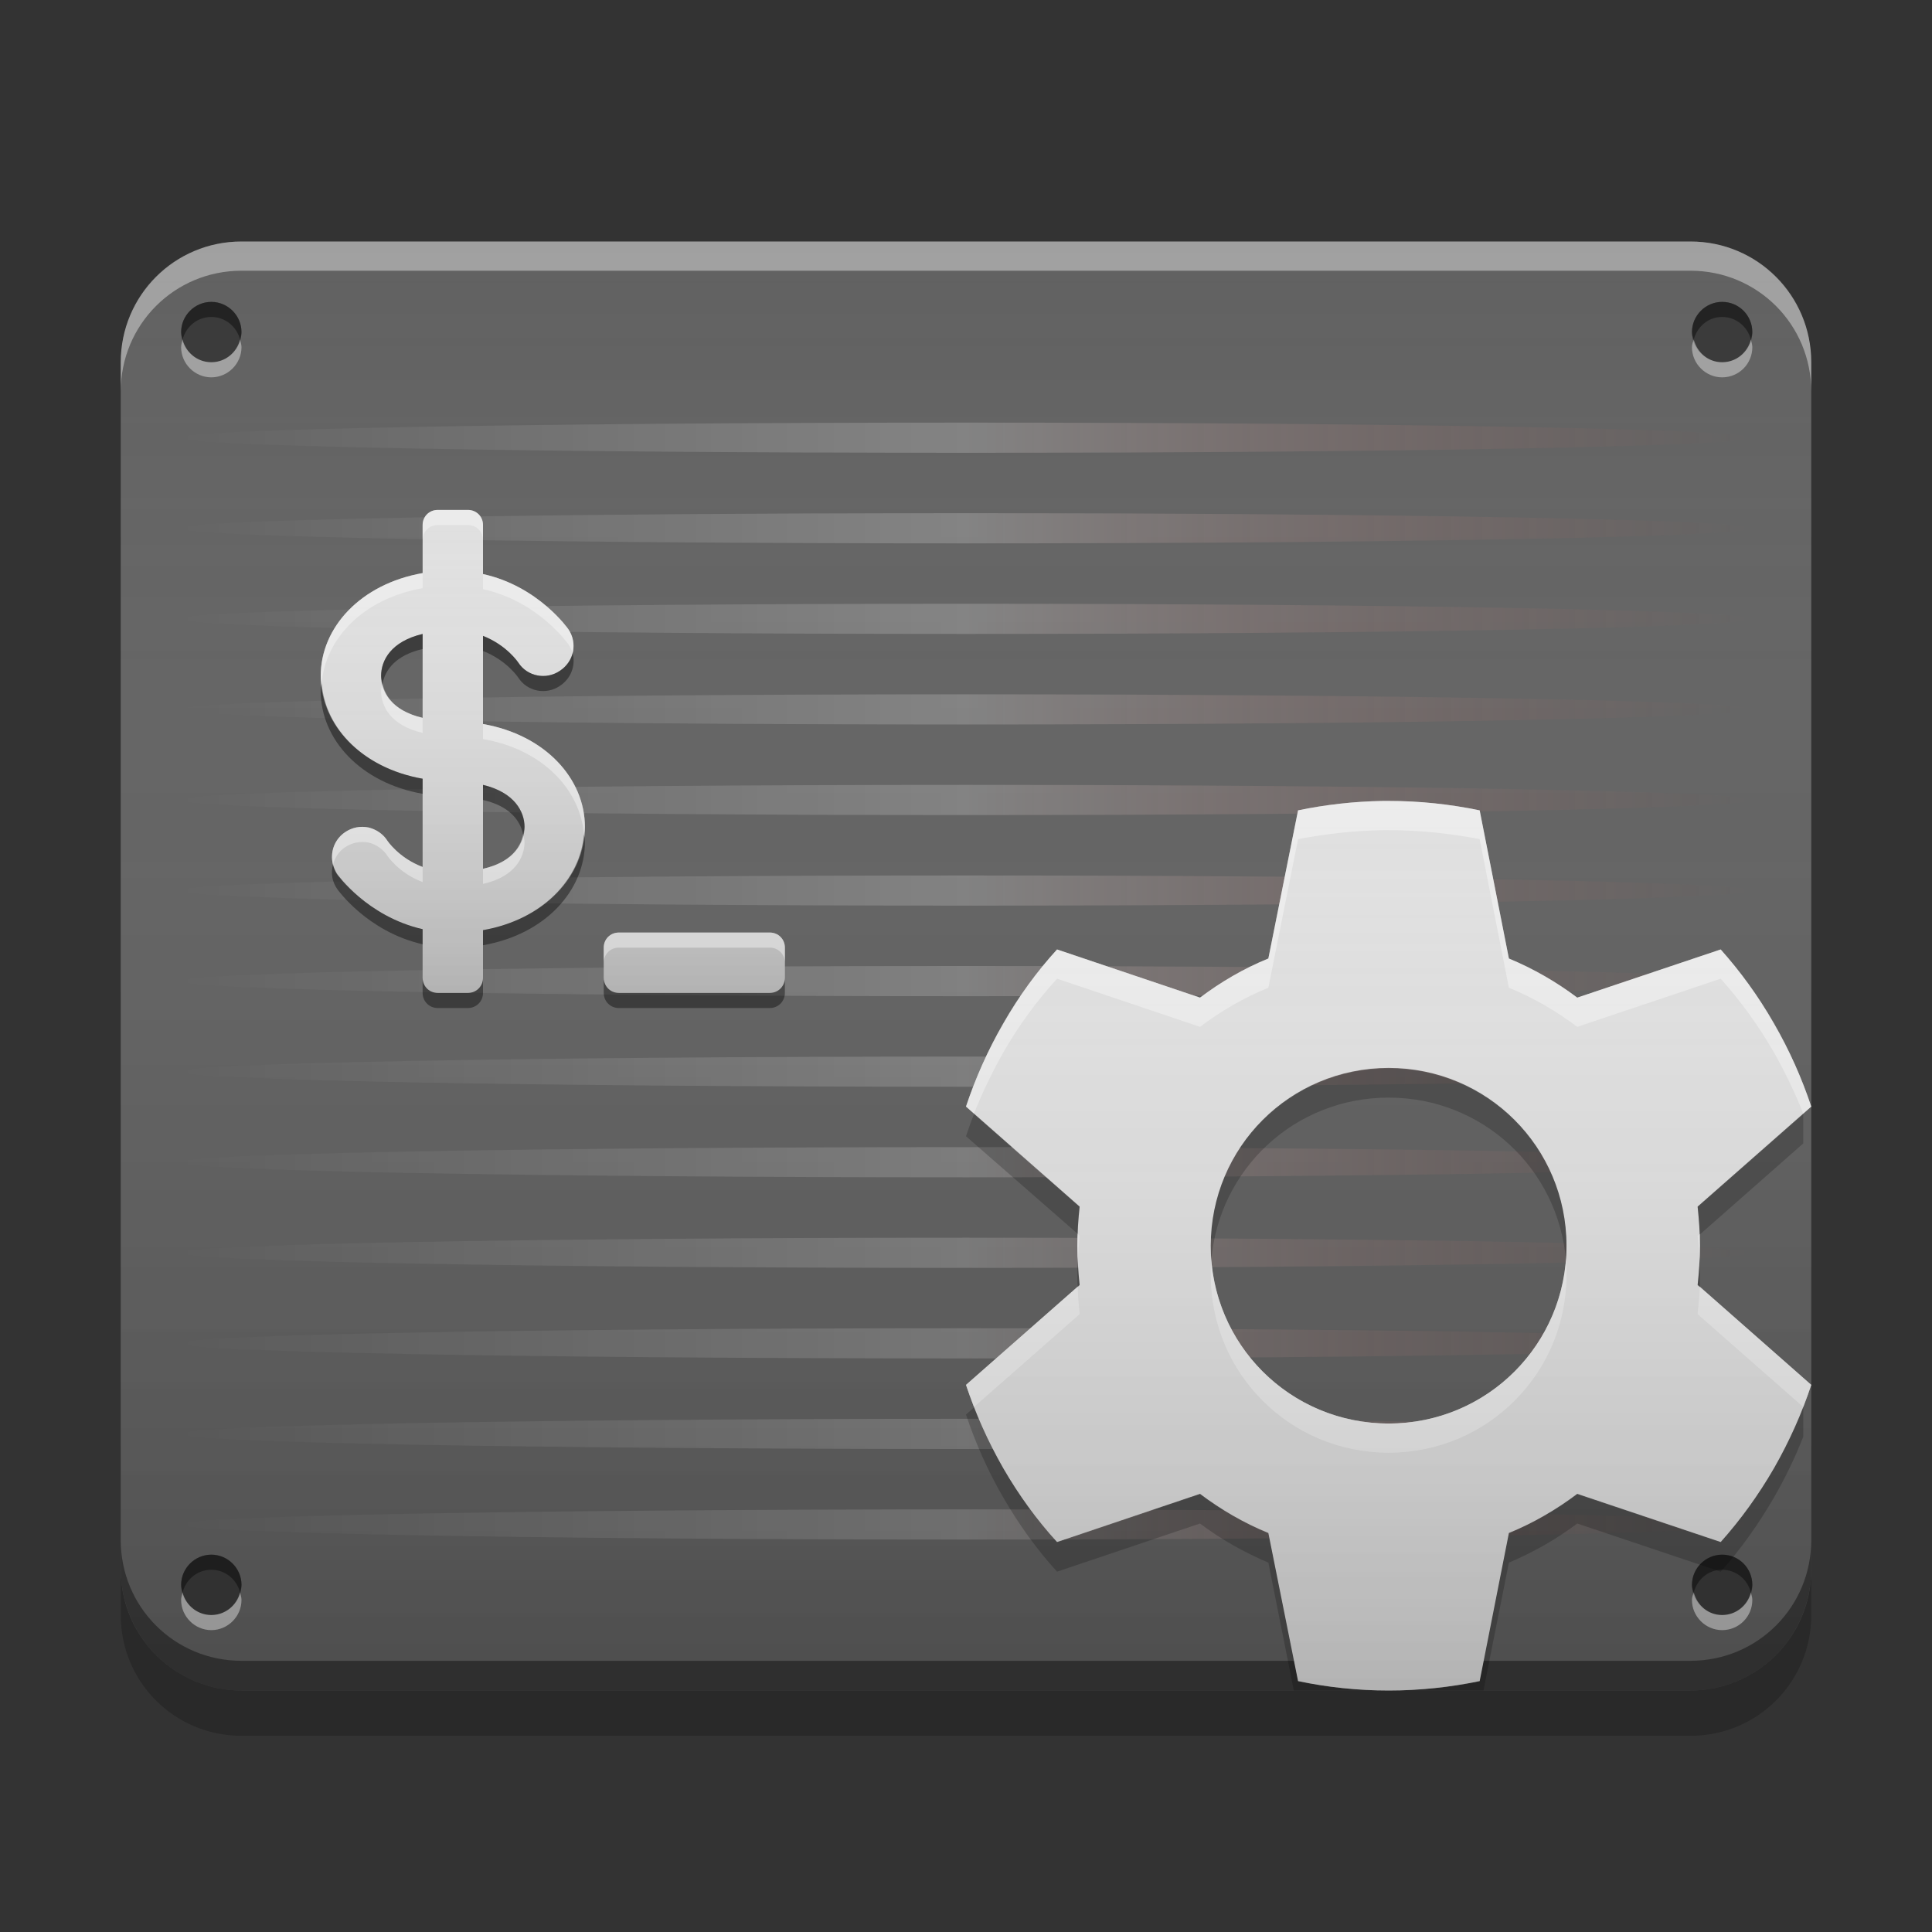
<svg xmlns="http://www.w3.org/2000/svg" xmlns:xlink="http://www.w3.org/1999/xlink" width="16" height="16" viewBox="0 0 16 16" version="1.1">
<rect x="0" y="0" width="16" height="16" fill="#333333" stroke="none"/>
<defs>
<linearGradient id="linear0" gradientUnits="userSpaceOnUse" x1="2.646" y1="-211.031" x2="14.287" y2="-211.031" gradientTransform="matrix(1.117,0,0,0.472,-1.455,103.326)">
<stop offset="0" style="stop-color:rgb(100%,100%,100%);stop-opacity:0;"/>
<stop offset="0.499" style="stop-color:rgb(100%,100%,100%);stop-opacity:0.2;"/>
<stop offset="1" style="stop-color:rgb(95.686%,26.275%,21.176%);stop-opacity:0;"/>
</linearGradient>
<linearGradient id="linear1" gradientUnits="userSpaceOnUse" x1="8.467" y1="-200.183" x2="8.467" y2="-212.883" gradientTransform="matrix(0.945,0,0,0.945,-1,203.15)">
<stop offset="0" style="stop-color:rgb(0%,0%,0%);stop-opacity:0.2;"/>
<stop offset="1" style="stop-color:rgb(100%,100%,100%);stop-opacity:0;"/>
</linearGradient>
<linearGradient id="linear2" gradientUnits="userSpaceOnUse" x1="9.657" y1="-204.417" x2="9.657" y2="-208.65" gradientTransform="matrix(0.945,0,0,0.945,-3.625,201.373)">
<stop offset="0" style="stop-color:rgb(0%,0%,0%);stop-opacity:0.2;"/>
<stop offset="1" style="stop-color:rgb(100%,100%,100%);stop-opacity:0;"/>
</linearGradient>
<linearGradient id="linear3" gradientUnits="userSpaceOnUse" x1="12.166" y1="-199.127" x2="12.166" y2="-207.065" gradientTransform="matrix(0.945,0,0,0.945,0,202.152)">
<stop offset="0" style="stop-color:rgb(0%,0%,0%);stop-opacity:0.2;"/>
<stop offset="1" style="stop-color:rgb(100%,100%,100%);stop-opacity:0;"/>
</linearGradient>
</defs>
<g id="surface1">
<path style=" stroke:none;fill-rule:nonzero;fill:rgb(38.039%,38.039%,38.039%);fill-opacity:1;" d="M 2 2 L 14 2 C 14.551 2 15 2.449 15 3 L 15 13 C 15 13.551 14.551 14 14 14 L 2 14 C 1.449 14 1 13.551 1 13 L 1 3 C 1 2.449 1.449 2 2 2 Z M 2 2 "/>
<path style=" stroke:none;fill-rule:nonzero;fill:url(#linear0);" d="M 8 3.5 C 4.398 3.5 1.5 3.555 1.5 3.625 C 1.5 3.695 4.398 3.75 8 3.75 C 11.602 3.75 14.5 3.695 14.5 3.625 C 14.5 3.555 11.602 3.5 8 3.5 Z M 8 4.25 C 4.398 4.25 1.5 4.305 1.5 4.375 C 1.5 4.445 4.398 4.5 8 4.5 C 11.602 4.5 14.5 4.445 14.5 4.375 C 14.5 4.305 11.602 4.25 8 4.25 Z M 8 5 C 4.398 5 1.5 5.055 1.5 5.125 C 1.5 5.195 4.398 5.25 8 5.25 C 11.602 5.25 14.5 5.195 14.5 5.125 C 14.5 5.055 11.602 5 8 5 Z M 8 5.75 C 4.398 5.75 1.5 5.805 1.5 5.875 C 1.5 5.945 4.398 6 8 6 C 11.602 6 14.5 5.945 14.5 5.875 C 14.5 5.805 11.602 5.75 8 5.75 Z M 8 6.5 C 4.398 6.5 1.5 6.555 1.5 6.625 C 1.5 6.695 4.398 6.75 8 6.75 C 11.602 6.75 14.5 6.695 14.5 6.625 C 14.5 6.555 11.602 6.5 8 6.5 Z M 8 7.25 C 4.398 7.25 1.5 7.305 1.5 7.375 C 1.5 7.445 4.398 7.5 8 7.5 C 11.602 7.5 14.5 7.445 14.5 7.375 C 14.5 7.305 11.602 7.25 8 7.25 Z M 8 8 C 4.398 8 1.5 8.055 1.5 8.125 C 1.5 8.195 4.398 8.25 8 8.25 C 11.602 8.25 14.5 8.195 14.5 8.125 C 14.5 8.055 11.602 8 8 8 Z M 8 8.75 C 4.398 8.75 1.5 8.805 1.5 8.875 C 1.5 8.945 4.398 9 8 9 C 11.602 9 14.5 8.945 14.5 8.875 C 14.5 8.805 11.602 8.75 8 8.75 Z M 8 9.5 C 4.398 9.5 1.5 9.555 1.5 9.625 C 1.5 9.695 4.398 9.75 8 9.75 C 11.602 9.75 14.5 9.695 14.5 9.625 C 14.5 9.555 11.602 9.5 8 9.5 Z M 8 10.25 C 4.398 10.25 1.5 10.305 1.5 10.375 C 1.5 10.445 4.398 10.5 8 10.5 C 11.602 10.5 14.5 10.445 14.5 10.375 C 14.5 10.305 11.602 10.25 8 10.25 Z M 8 11 C 4.398 11 1.5 11.055 1.5 11.125 C 1.5 11.195 4.398 11.25 8 11.25 C 11.602 11.25 14.5 11.195 14.5 11.125 C 14.5 11.055 11.602 11 8 11 Z M 8 11.75 C 4.398 11.75 1.5 11.805 1.5 11.875 C 1.5 11.945 4.398 12 8 12 C 11.602 12 14.5 11.945 14.5 11.875 C 14.5 11.805 11.602 11.75 8 11.75 Z M 8 12.5 C 4.398 12.5 1.5 12.555 1.5 12.625 C 1.5 12.695 4.398 12.75 8 12.75 C 11.602 12.75 14.5 12.695 14.5 12.625 C 14.5 12.555 11.602 12.5 8 12.5 Z M 8 12.5 "/>
<path style=" stroke:none;fill-rule:nonzero;fill:url(#linear1);" d="M 2 2 L 14 2 C 14.551 2 15 2.449 15 3 L 15 13 C 15 13.551 14.551 14 14 14 L 2 14 C 1.449 14 1 13.551 1 13 L 1 3 C 1 2.449 1.449 2 2 2 Z M 2 2 "/>
<path style=" stroke:none;fill-rule:nonzero;fill:rgb(87.843%,87.843%,87.843%);fill-opacity:1;" d="M 3.625 4.223 C 3.555 4.223 3.5 4.277 3.5 4.348 L 3.5 4.746 C 2.988 4.836 2.656 5.195 2.656 5.598 C 2.656 6 2.988 6.359 3.5 6.449 L 3.5 7.18 C 3.301 7.105 3.207 6.961 3.207 6.961 C 3.172 6.906 3.113 6.867 3.051 6.852 C 2.984 6.84 2.918 6.852 2.859 6.891 C 2.805 6.926 2.766 6.984 2.754 7.047 C 2.742 7.113 2.754 7.18 2.789 7.238 C 2.789 7.238 3.039 7.59 3.5 7.695 L 3.5 8.098 C 3.5 8.168 3.555 8.223 3.625 8.223 L 3.875 8.223 C 3.945 8.223 4 8.168 4 8.098 L 4 7.703 C 4.516 7.613 4.844 7.25 4.844 6.848 C 4.844 6.449 4.516 6.086 4 5.996 L 4 5.266 C 4.199 5.344 4.293 5.488 4.293 5.488 C 4.367 5.602 4.523 5.633 4.637 5.555 C 4.754 5.48 4.785 5.324 4.707 5.211 C 4.707 5.211 4.461 4.855 4 4.754 L 4 4.348 C 4 4.277 3.945 4.223 3.875 4.223 Z M 3.5 5.25 L 3.5 5.945 C 3.238 5.883 3.156 5.727 3.156 5.598 C 3.156 5.469 3.238 5.312 3.5 5.25 Z M 4 6.5 C 4.262 6.562 4.344 6.723 4.344 6.848 C 4.344 6.977 4.262 7.137 4 7.195 Z M 5.125 7.723 C 5.055 7.723 5 7.777 5 7.848 L 5 8.098 C 5 8.168 5.055 8.223 5.125 8.223 L 6.375 8.223 C 6.445 8.223 6.5 8.168 6.5 8.098 L 6.5 7.848 C 6.5 7.777 6.445 7.723 6.375 7.723 Z M 5.125 7.723 "/>
<path style=" stroke:none;fill-rule:nonzero;fill:url(#linear2);" d="M 3.625 4.223 C 3.555 4.223 3.5 4.277 3.5 4.348 L 3.5 4.746 C 2.988 4.836 2.656 5.195 2.656 5.598 C 2.656 6 2.988 6.359 3.5 6.449 L 3.5 7.18 C 3.301 7.105 3.207 6.961 3.207 6.961 C 3.172 6.906 3.113 6.867 3.051 6.852 C 2.984 6.84 2.918 6.852 2.859 6.891 C 2.805 6.926 2.766 6.984 2.754 7.047 C 2.742 7.113 2.754 7.18 2.789 7.238 C 2.789 7.238 3.039 7.59 3.5 7.695 L 3.5 8.098 C 3.5 8.168 3.555 8.223 3.625 8.223 L 3.875 8.223 C 3.945 8.223 4 8.168 4 8.098 L 4 7.703 C 4.516 7.613 4.844 7.25 4.844 6.848 C 4.844 6.449 4.516 6.086 4 5.996 L 4 5.266 C 4.199 5.344 4.293 5.488 4.293 5.488 C 4.367 5.602 4.523 5.633 4.637 5.555 C 4.754 5.48 4.785 5.324 4.707 5.211 C 4.707 5.211 4.461 4.855 4 4.754 L 4 4.348 C 4 4.277 3.945 4.223 3.875 4.223 Z M 3.5 5.25 L 3.5 5.945 C 3.238 5.883 3.156 5.727 3.156 5.598 C 3.156 5.469 3.238 5.312 3.5 5.25 Z M 4 6.5 C 4.262 6.562 4.344 6.723 4.344 6.848 C 4.344 6.977 4.262 7.137 4 7.195 Z M 5.125 7.723 C 5.055 7.723 5 7.777 5 7.848 L 5 8.098 C 5 8.168 5.055 8.223 5.125 8.223 L 6.375 8.223 C 6.445 8.223 6.5 8.168 6.5 8.098 L 6.5 7.848 C 6.5 7.777 6.445 7.723 6.375 7.723 Z M 5.125 7.723 "/>
<path style=" stroke:none;fill-rule:nonzero;fill:rgb(0%,0%,0%);fill-opacity:0.4;" d="M 3.5 5.25 C 3.238 5.312 3.156 5.469 3.156 5.598 C 3.156 5.617 3.164 5.641 3.168 5.66 C 3.191 5.547 3.277 5.426 3.5 5.375 Z M 4 5.266 L 4 5.391 C 4.199 5.469 4.293 5.613 4.293 5.613 C 4.367 5.727 4.523 5.758 4.637 5.68 C 4.727 5.621 4.77 5.512 4.742 5.41 C 4.727 5.469 4.688 5.52 4.637 5.555 C 4.523 5.633 4.367 5.602 4.293 5.488 C 4.293 5.488 4.199 5.344 4 5.266 Z M 2.664 5.66 C 2.66 5.68 2.656 5.703 2.656 5.723 C 2.656 6.125 2.988 6.484 3.5 6.574 L 3.5 6.449 C 3.012 6.363 2.695 6.035 2.664 5.66 Z M 4 6.5 L 4 6.625 C 4.223 6.676 4.309 6.797 4.332 6.91 C 4.336 6.891 4.344 6.871 4.344 6.848 C 4.344 6.723 4.262 6.562 4 6.5 Z M 4.836 6.91 C 4.805 7.285 4.488 7.617 4 7.703 L 4 7.828 C 4.516 7.738 4.844 7.375 4.844 6.973 C 4.844 6.953 4.84 6.934 4.836 6.91 Z M 2.758 7.16 C 2.738 7.23 2.75 7.301 2.793 7.363 C 2.793 7.363 3.039 7.715 3.5 7.82 L 3.5 7.695 C 3.039 7.59 2.793 7.238 2.793 7.238 C 2.777 7.215 2.766 7.188 2.758 7.16 Z M 3.5 8.098 L 3.5 8.223 C 3.5 8.293 3.555 8.348 3.625 8.348 L 3.875 8.348 C 3.945 8.348 4 8.293 4 8.223 L 4 8.098 C 4 8.168 3.945 8.223 3.875 8.223 L 3.625 8.223 C 3.555 8.223 3.5 8.168 3.5 8.098 Z M 5 8.098 L 5 8.223 C 5 8.293 5.055 8.348 5.125 8.348 L 6.375 8.348 C 6.445 8.348 6.5 8.293 6.5 8.223 L 6.5 8.098 C 6.5 8.168 6.445 8.223 6.375 8.223 L 5.125 8.223 C 5.055 8.223 5 8.168 5 8.098 Z M 5 8.098 "/>
<path style=" stroke:none;fill-rule:nonzero;fill:rgb(99.608%,99.608%,99.608%);fill-opacity:0.4;" d="M 3.625 4.223 C 3.555 4.223 3.5 4.277 3.5 4.348 L 3.5 4.473 C 3.5 4.402 3.555 4.348 3.625 4.348 L 3.875 4.348 C 3.945 4.348 4 4.402 4 4.473 L 4 4.348 C 4 4.277 3.945 4.223 3.875 4.223 Z M 3.5 4.746 C 2.988 4.836 2.656 5.195 2.656 5.598 C 2.656 5.617 2.66 5.641 2.664 5.66 C 2.695 5.285 3.012 4.957 3.5 4.871 Z M 4 4.754 L 4 4.879 C 4.461 4.98 4.707 5.336 4.707 5.336 C 4.723 5.359 4.734 5.383 4.742 5.41 C 4.758 5.34 4.746 5.27 4.707 5.211 C 4.707 5.211 4.461 4.855 4 4.754 Z M 3.168 5.66 C 3.164 5.68 3.156 5.703 3.156 5.723 C 3.156 5.852 3.238 6.008 3.5 6.07 L 3.5 5.945 C 3.277 5.895 3.191 5.773 3.168 5.66 Z M 4 5.996 L 4 6.121 C 4.488 6.203 4.805 6.535 4.836 6.91 C 4.84 6.891 4.844 6.871 4.844 6.848 C 4.844 6.449 4.516 6.086 4 5.996 Z M 2.992 6.848 C 2.945 6.848 2.902 6.863 2.859 6.891 C 2.773 6.949 2.73 7.059 2.758 7.16 C 2.773 7.102 2.809 7.047 2.859 7.016 C 2.918 6.977 2.984 6.965 3.051 6.977 C 3.113 6.992 3.172 7.031 3.207 7.086 C 3.207 7.086 3.301 7.23 3.5 7.305 L 3.5 7.18 C 3.301 7.105 3.207 6.961 3.207 6.961 C 3.16 6.887 3.078 6.848 2.992 6.848 Z M 4.332 6.91 C 4.309 7.023 4.223 7.145 4 7.195 L 4 7.32 C 4.262 7.262 4.344 7.102 4.344 6.973 C 4.344 6.953 4.336 6.934 4.332 6.91 Z M 5.125 7.723 C 5.055 7.723 5 7.777 5 7.848 L 5 7.973 C 5 7.902 5.055 7.848 5.125 7.848 L 6.375 7.848 C 6.445 7.848 6.5 7.902 6.5 7.973 L 6.5 7.848 C 6.5 7.777 6.445 7.723 6.375 7.723 Z M 5.125 7.723 "/>
<path style=" stroke:none;fill-rule:nonzero;fill:rgb(0%,0%,0%);fill-opacity:0.4;" d="M 1.75 2.5 C 1.887 2.5 2 2.613 2 2.75 C 2 2.887 1.887 3 1.75 3 C 1.613 3 1.5 2.887 1.5 2.75 C 1.5 2.613 1.613 2.5 1.75 2.5 Z M 1.75 2.5 "/>
<path style=" stroke:none;fill-rule:nonzero;fill:rgb(0%,0%,0%);fill-opacity:0.4;" d="M 1.75 2.5 C 1.613 2.5 1.5 2.613 1.5 2.75 C 1.5 2.773 1.508 2.793 1.512 2.812 C 1.539 2.707 1.633 2.625 1.75 2.625 C 1.867 2.625 1.961 2.707 1.988 2.812 C 1.992 2.793 2 2.773 2 2.75 C 2 2.613 1.887 2.5 1.75 2.5 Z M 1.75 2.5 "/>
<path style=" stroke:none;fill-rule:nonzero;fill:rgb(100%,100%,100%);fill-opacity:0.4;" d="M 1.75 3.125 C 1.613 3.125 1.5 3.012 1.5 2.875 C 1.5 2.852 1.508 2.832 1.512 2.812 C 1.539 2.918 1.633 3 1.75 3 C 1.867 3 1.961 2.918 1.988 2.812 C 1.992 2.832 2 2.852 2 2.875 C 2 3.012 1.887 3.125 1.75 3.125 Z M 1.75 3.125 "/>
<path style=" stroke:none;fill-rule:nonzero;fill:rgb(0%,0%,0%);fill-opacity:0.4;" d="M 14.262 2.5 C 14.402 2.5 14.512 2.613 14.512 2.75 C 14.512 2.887 14.402 3 14.262 3 C 14.125 3 14.012 2.887 14.012 2.75 C 14.012 2.613 14.125 2.5 14.262 2.5 Z M 14.262 2.5 "/>
<path style=" stroke:none;fill-rule:nonzero;fill:rgb(0%,0%,0%);fill-opacity:0.4;" d="M 14.262 2.5 C 14.125 2.5 14.012 2.613 14.012 2.75 C 14.012 2.773 14.02 2.793 14.027 2.812 C 14.055 2.707 14.145 2.625 14.262 2.625 C 14.379 2.625 14.473 2.707 14.5 2.812 C 14.504 2.793 14.512 2.773 14.512 2.75 C 14.512 2.613 14.402 2.5 14.262 2.5 Z M 14.262 2.5 "/>
<path style=" stroke:none;fill-rule:nonzero;fill:rgb(100%,100%,100%);fill-opacity:0.4;" d="M 14.262 3.125 C 14.125 3.125 14.012 3.012 14.012 2.875 C 14.012 2.852 14.02 2.832 14.027 2.812 C 14.055 2.918 14.145 3 14.262 3 C 14.379 3 14.473 2.918 14.5 2.812 C 14.504 2.832 14.512 2.852 14.512 2.875 C 14.512 3.012 14.402 3.125 14.262 3.125 Z M 14.262 3.125 "/>
<path style=" stroke:none;fill-rule:nonzero;fill:rgb(0%,0%,0%);fill-opacity:0.4;" d="M 1.75 12.875 C 1.887 12.875 2 12.988 2 13.125 C 2 13.262 1.887 13.375 1.75 13.375 C 1.613 13.375 1.5 13.262 1.5 13.125 C 1.5 12.988 1.613 12.875 1.75 12.875 Z M 1.75 12.875 "/>
<path style=" stroke:none;fill-rule:nonzero;fill:rgb(0%,0%,0%);fill-opacity:0.4;" d="M 1.75 12.875 C 1.613 12.875 1.5 12.988 1.5 13.125 C 1.5 13.148 1.508 13.168 1.512 13.188 C 1.539 13.082 1.633 13 1.75 13 C 1.867 13 1.961 13.082 1.988 13.188 C 1.992 13.168 2 13.148 2 13.125 C 2 12.988 1.887 12.875 1.75 12.875 Z M 1.75 12.875 "/>
<path style=" stroke:none;fill-rule:nonzero;fill:rgb(100%,100%,100%);fill-opacity:0.4;" d="M 1.75 13.5 C 1.613 13.5 1.5 13.387 1.5 13.25 C 1.5 13.227 1.508 13.207 1.512 13.188 C 1.539 13.293 1.633 13.375 1.75 13.375 C 1.867 13.375 1.961 13.293 1.988 13.188 C 1.992 13.207 2 13.227 2 13.25 C 2 13.387 1.887 13.5 1.75 13.5 Z M 1.75 13.5 "/>
<path style=" stroke:none;fill-rule:nonzero;fill:rgb(0%,0%,0%);fill-opacity:0.4;" d="M 14.262 12.875 C 14.402 12.875 14.512 12.988 14.512 13.125 C 14.512 13.262 14.402 13.375 14.262 13.375 C 14.125 13.375 14.012 13.262 14.012 13.125 C 14.012 12.988 14.125 12.875 14.262 12.875 Z M 14.262 12.875 "/>
<path style=" stroke:none;fill-rule:nonzero;fill:rgb(0%,0%,0%);fill-opacity:0.4;" d="M 14.262 12.875 C 14.125 12.875 14.012 12.988 14.012 13.125 C 14.012 13.148 14.02 13.168 14.027 13.188 C 14.055 13.082 14.145 13 14.262 13 C 14.379 13 14.473 13.082 14.5 13.188 C 14.504 13.168 14.512 13.148 14.512 13.125 C 14.512 12.988 14.402 12.875 14.262 12.875 Z M 14.262 12.875 "/>
<path style=" stroke:none;fill-rule:nonzero;fill:rgb(100%,100%,100%);fill-opacity:0.4;" d="M 14.262 13.5 C 14.125 13.5 14.012 13.387 14.012 13.25 C 14.012 13.227 14.02 13.207 14.027 13.188 C 14.055 13.293 14.145 13.375 14.262 13.375 C 14.379 13.375 14.473 13.293 14.5 13.188 C 14.504 13.207 14.512 13.227 14.512 13.25 C 14.512 13.387 14.402 13.5 14.262 13.5 Z M 14.262 13.5 "/>
<path style=" stroke:none;fill-rule:nonzero;fill:rgb(100%,100%,100%);fill-opacity:0.4;" d="M 2 2 C 1.445 2 1 2.445 1 3 L 1 3.242 C 1 2.688 1.445 2.242 2 2.242 L 14 2.242 C 14.555 2.242 15 2.688 15 3.242 L 15 3 C 15 2.445 14.555 2 14 2 Z M 2 2 "/>
<path style=" stroke:none;fill-rule:nonzero;fill:rgb(0.392%,0.392%,0.392%);fill-opacity:0.4;" d="M 2 14 C 1.445 14 1 13.551 1 12.996 L 1 12.754 C 1 13.309 1.445 13.754 2 13.754 L 14 13.754 C 14.555 13.754 15 13.309 15 12.754 L 15 12.996 C 15 13.551 14.555 14 14 14 Z M 2 14 "/>
<path style=" stroke:none;fill-rule:nonzero;fill:rgb(0%,0%,0%);fill-opacity:0.2;" d="M 1 13 L 1 13.375 C 1 13.93 1.445 14.375 2 14.375 L 14 14.375 C 14.555 14.375 15 13.93 15 13.375 L 15 13 C 15 13.555 14.555 14 14 14 L 2 14 C 1.445 14 1 13.555 1 13 Z M 1 13 "/>
<path style=" stroke:none;fill-rule:nonzero;fill:rgb(87.843%,87.843%,87.843%);fill-opacity:1;" d="M 11.453 6.633 C 11.211 6.637 10.977 6.664 10.75 6.711 L 10.504 7.938 C 10.301 8.02 10.109 8.133 9.938 8.262 L 8.754 7.863 C 8.586 8.047 8.438 8.25 8.309 8.477 C 8.18 8.699 8.078 8.93 8 9.164 L 8.941 9.992 C 8.93 10.098 8.922 10.207 8.922 10.316 C 8.922 10.426 8.93 10.535 8.941 10.641 L 8 11.469 C 8.078 11.703 8.18 11.934 8.309 12.16 C 8.438 12.383 8.586 12.586 8.754 12.77 L 9.938 12.371 C 10.109 12.5 10.301 12.613 10.504 12.695 L 10.75 13.922 C 10.992 13.973 11.242 14 11.5 14 C 11.758 14 12.008 13.973 12.254 13.922 L 12.496 12.695 C 12.699 12.613 12.891 12.5 13.062 12.371 L 14.25 12.77 C 14.414 12.586 14.562 12.383 14.691 12.16 C 14.82 11.934 14.922 11.703 15 11.469 L 14.059 10.641 C 14.07 10.535 14.078 10.426 14.078 10.316 C 14.078 10.207 14.07 10.098 14.059 9.992 L 15 9.164 C 14.922 8.93 14.82 8.699 14.691 8.477 C 14.562 8.25 14.414 8.047 14.25 7.863 L 13.062 8.262 C 12.891 8.133 12.699 8.023 12.496 7.938 L 12.254 6.711 C 12.008 6.66 11.758 6.633 11.5 6.633 C 11.484 6.633 11.469 6.633 11.453 6.633 Z M 11.5 8.844 C 12.316 8.844 12.973 9.5 12.973 10.316 C 12.973 11.133 12.316 11.789 11.5 11.789 C 10.684 11.789 10.027 11.133 10.027 10.316 C 10.027 9.5 10.684 8.844 11.5 8.844 Z M 11.5 8.844 "/>
<path style=" stroke:none;fill-rule:nonzero;fill:rgb(100%,100%,100%);fill-opacity:0.4;" d="M 11.453 6.633 C 11.211 6.637 10.977 6.664 10.75 6.711 L 10.504 7.938 C 10.301 8.02 10.109 8.133 9.938 8.262 L 8.754 7.863 C 8.586 8.047 8.438 8.25 8.309 8.473 C 8.18 8.699 8.078 8.93 8 9.164 L 8.066 9.223 C 8.133 9.051 8.215 8.883 8.309 8.715 C 8.438 8.492 8.586 8.289 8.754 8.105 L 9.938 8.504 C 10.109 8.375 10.301 8.262 10.504 8.18 L 10.75 6.949 C 10.977 6.906 11.211 6.879 11.453 6.875 C 11.469 6.875 11.484 6.875 11.5 6.875 C 11.758 6.875 12.008 6.902 12.254 6.949 L 12.496 8.18 C 12.699 8.262 12.891 8.375 13.062 8.504 L 14.25 8.105 C 14.414 8.289 14.562 8.492 14.691 8.715 C 14.785 8.883 14.867 9.051 14.934 9.223 L 15 9.164 C 14.922 8.93 14.82 8.699 14.691 8.473 C 14.562 8.25 14.414 8.047 14.25 7.863 L 13.062 8.262 C 12.891 8.133 12.699 8.02 12.496 7.938 L 12.254 6.711 C 12.008 6.66 11.758 6.633 11.5 6.633 C 11.484 6.633 11.469 6.633 11.453 6.633 Z M 8.926 10.219 C 8.922 10.25 8.922 10.281 8.922 10.316 C 8.922 10.355 8.922 10.398 8.926 10.438 C 8.93 10.367 8.934 10.301 8.941 10.234 Z M 14.078 10.219 L 14.059 10.234 C 14.066 10.301 14.074 10.367 14.074 10.438 C 14.078 10.398 14.078 10.355 14.078 10.316 C 14.078 10.285 14.078 10.25 14.078 10.219 Z M 10.031 10.438 C 10.027 10.477 10.027 10.52 10.027 10.559 C 10.027 11.375 10.684 12.031 11.5 12.031 C 12.316 12.031 12.973 11.375 12.973 10.559 C 12.973 10.52 12.973 10.477 12.969 10.438 C 12.906 11.195 12.277 11.789 11.5 11.789 C 10.723 11.789 10.094 11.195 10.031 10.438 Z M 14.078 10.656 C 14.074 10.734 14.066 10.809 14.059 10.883 L 14.934 11.652 C 14.957 11.594 14.98 11.531 15 11.469 Z M 8.926 10.656 L 8 11.469 C 8.02 11.531 8.043 11.59 8.066 11.652 L 8.941 10.883 C 8.934 10.809 8.926 10.734 8.926 10.656 Z M 8.926 10.656 "/>
<path style=" stroke:none;fill-rule:nonzero;fill:url(#linear3);" d="M 11.453 6.633 C 11.211 6.637 10.977 6.664 10.75 6.711 L 10.504 7.938 C 10.301 8.02 10.109 8.133 9.938 8.262 L 8.754 7.863 C 8.586 8.047 8.438 8.25 8.309 8.477 C 8.18 8.699 8.078 8.93 8 9.164 L 8.941 9.992 C 8.93 10.098 8.922 10.207 8.922 10.316 C 8.922 10.426 8.93 10.535 8.941 10.641 L 8 11.469 C 8.078 11.703 8.18 11.934 8.309 12.16 C 8.438 12.383 8.586 12.586 8.754 12.77 L 9.938 12.371 C 10.109 12.5 10.301 12.613 10.504 12.695 L 10.75 13.922 C 10.992 13.973 11.242 14 11.5 14 C 11.758 14 12.008 13.973 12.254 13.922 L 12.496 12.695 C 12.699 12.613 12.891 12.5 13.062 12.371 L 14.25 12.77 C 14.414 12.586 14.562 12.383 14.691 12.16 C 14.82 11.934 14.922 11.703 15 11.469 L 14.059 10.641 C 14.07 10.535 14.078 10.426 14.078 10.316 C 14.078 10.207 14.07 10.098 14.059 9.992 L 15 9.164 C 14.922 8.93 14.82 8.699 14.691 8.477 C 14.562 8.25 14.414 8.047 14.25 7.863 L 13.062 8.262 C 12.891 8.133 12.699 8.023 12.496 7.938 L 12.254 6.711 C 12.008 6.66 11.758 6.633 11.5 6.633 C 11.484 6.633 11.469 6.633 11.453 6.633 Z M 11.5 8.844 C 12.316 8.844 12.973 9.5 12.973 10.316 C 12.973 11.133 12.316 11.789 11.5 11.789 C 10.684 11.789 10.027 11.133 10.027 10.316 C 10.027 9.5 10.684 8.844 11.5 8.844 Z M 11.5 8.844 "/>
<path style=" stroke:none;fill-rule:nonzero;fill:rgb(0.784%,0.784%,0.784%);fill-opacity:0.2;" d="M 11.5 8.848 C 10.684 8.848 10.027 9.504 10.027 10.32 C 10.027 10.359 10.027 10.402 10.031 10.441 C 10.094 9.68 10.723 9.09 11.5 9.09 C 12.277 9.09 12.906 9.68 12.969 10.441 C 12.973 10.402 12.973 10.359 12.973 10.32 C 12.973 9.504 12.316 8.848 11.5 8.848 Z M 14.934 9.227 L 14.059 9.996 C 14.066 10.07 14.074 10.145 14.078 10.223 L 14.934 9.469 Z M 8.066 9.227 C 8.043 9.285 8.02 9.348 8 9.41 L 8.926 10.219 C 8.926 10.145 8.934 10.07 8.941 9.996 Z M 8.926 10.441 C 8.922 10.48 8.922 10.52 8.922 10.562 C 8.922 10.594 8.922 10.629 8.926 10.66 L 8.941 10.645 C 8.934 10.578 8.93 10.508 8.926 10.441 Z M 14.074 10.441 C 14.074 10.508 14.066 10.578 14.059 10.645 L 14.078 10.66 C 14.078 10.629 14.078 10.594 14.078 10.562 C 14.078 10.52 14.078 10.48 14.074 10.441 Z M 8.066 11.656 L 8 11.715 C 8.078 11.949 8.18 12.18 8.309 12.402 C 8.438 12.625 8.586 12.832 8.754 13.016 L 9.938 12.617 C 10.109 12.746 10.301 12.855 10.504 12.941 L 10.715 14 L 11.344 14 C 11.141 13.992 10.941 13.965 10.75 13.926 L 10.504 12.699 C 10.301 12.613 10.109 12.504 9.938 12.375 L 8.754 12.773 C 8.586 12.59 8.438 12.383 8.309 12.16 C 8.215 11.996 8.133 11.828 8.066 11.656 Z M 14.934 11.656 C 14.867 11.828 14.785 11.996 14.691 12.16 C 14.562 12.383 14.414 12.59 14.25 12.773 L 13.062 12.375 C 12.891 12.504 12.699 12.613 12.496 12.699 L 12.254 13.926 C 12.055 13.969 11.852 13.992 11.645 14 L 12.285 14 L 12.496 12.941 C 12.699 12.855 12.891 12.746 13.062 12.617 L 14.25 13.016 C 14.414 12.832 14.562 12.625 14.691 12.402 C 14.785 12.238 14.867 12.07 14.934 11.898 Z M 14.934 11.656 "/>
</g>
</svg>
